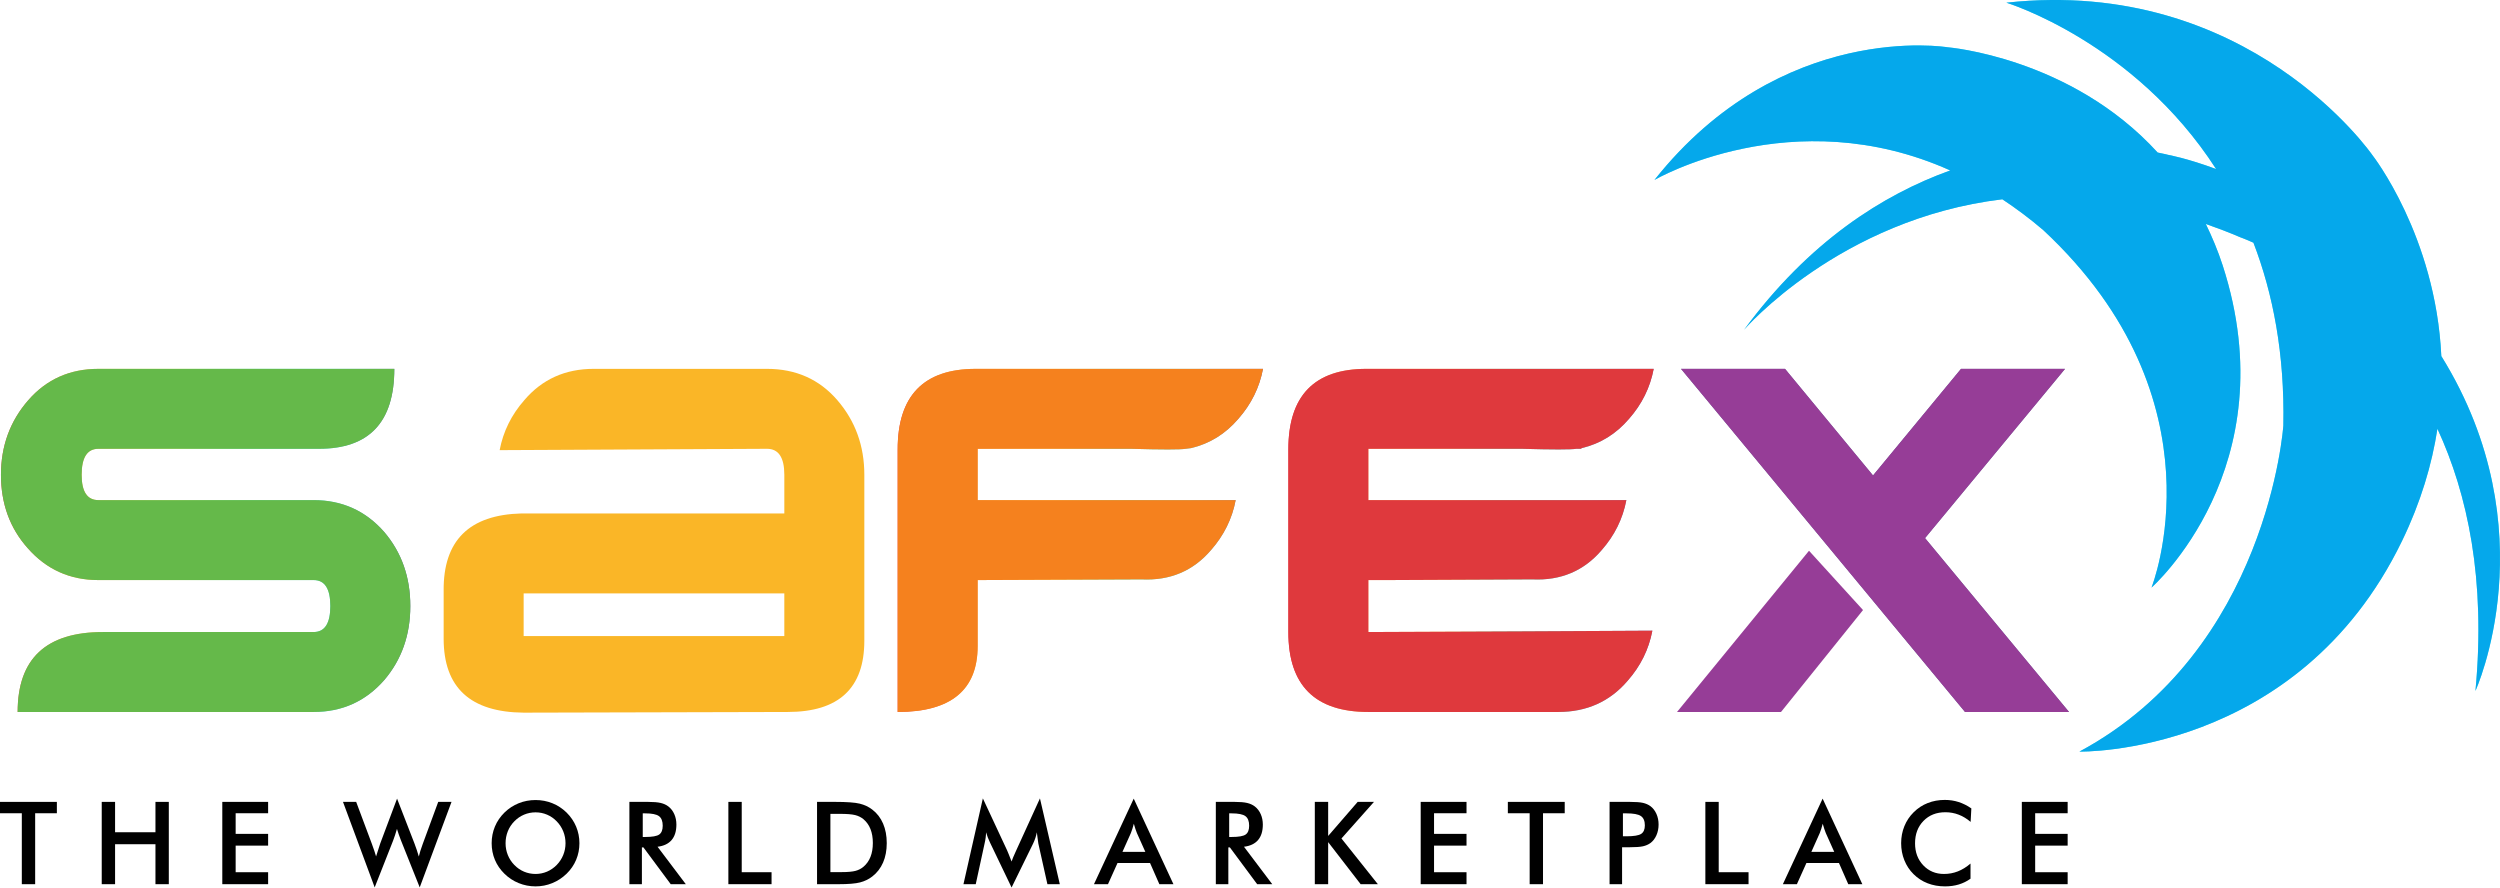 <svg width="969" height="344" viewBox="0 0 969 344" fill="none" xmlns="http://www.w3.org/2000/svg">
<g clip-path="url(#clip0)">
<path d="M801.956 275.961H761.644L651.562 142.972H691.874L725.984 184.287L760.092 142.972H800.407L746.139 208.566L801.956 275.961Z" fill="#666699"/>
<path d="M754.821 18.313C754.821 18.313 802.575 22.121 836.311 59.126C838.92 59.628 840.356 60.017 840.356 60.017C840.356 60.017 847.725 61.334 858.969 65.528C827.179 16.162 777.669 1.041 777.669 1.041C871.793 -9.253 919.588 60.198 919.588 60.198C919.588 60.198 944.071 91.438 946.26 138.046C946.311 138.121 946.365 138.198 946.419 138.283C987.954 205.516 959.483 267.798 959.483 267.798C963.556 224.721 956.475 191.531 944.747 166.19C942.63 179.941 938.357 194.552 930.987 209.751C890.543 293.159 805.98 291.322 805.98 291.322C879.147 252.004 885.03 164.922 885.03 164.922C885.579 137.083 880.975 113.692 873.435 94.07C870.267 92.641 868.38 91.986 868.38 91.986C863.833 90.036 859.377 88.349 854.964 86.798C857.384 91.798 859.629 97.064 861.498 102.821C886.867 181.087 833.925 227.753 833.925 227.753C833.925 227.753 862.97 155.368 792.009 89.222C786.704 84.686 781.397 80.747 776.11 77.243C712.946 84.856 676.008 127.812 676.008 127.812C701.102 93.702 729.689 75.492 755.919 66.061C694.697 38.579 641.264 69.755 641.264 69.755C690.531 7.651 754.821 18.313 754.821 18.313Z" fill="#5DE2F4"/>
<path d="M499.36 174.212C499.36 153.389 509.436 142.972 529.594 142.972H640.968C639.586 150.198 636.4 156.656 631.404 162.336C626.406 168.189 620.292 171.986 613.059 173.699L612.799 173.954H610.992C608.924 174.304 601.856 174.304 589.803 173.954H530.367V193.841H630.373C628.992 201.075 625.806 207.533 620.81 213.216C613.917 221.302 604.96 225.091 593.935 224.571L538.121 224.836H530.367V244.979L589.285 244.724L640.452 244.458C639.07 251.692 635.887 258.15 630.889 263.833C623.996 271.919 615.039 275.964 604.014 275.964H530.367C509.694 275.964 499.36 265.641 499.36 244.979V174.212Z" fill="url(#paint0_linear)"/>
<path d="M347.935 174.212C347.935 153.389 358.011 142.972 378.168 142.972H489.542C488.16 150.198 484.974 156.656 479.979 162.336C474.981 168.189 468.866 171.986 461.633 173.699L459.566 173.954C457.499 174.304 450.431 174.304 438.378 173.954H378.942V193.841H478.945C477.566 201.075 474.377 207.533 469.382 213.216C462.492 221.302 453.532 225.091 442.51 224.571L378.942 224.836V250.404C378.942 267.439 368.605 275.961 347.932 275.961V174.212H347.935Z" fill="url(#paint1_linear)"/>
<path d="M10.973 155.102C18.033 147.016 27.078 142.972 38.106 142.972H152.836C152.836 163.624 143.102 173.957 123.638 173.957H38.106C33.796 173.957 31.643 177.318 31.643 184.032C31.643 190.575 33.796 193.841 38.106 193.841H121.571C132.593 193.841 141.723 197.971 148.961 206.237C155.681 214.164 159.04 223.718 159.04 234.901C159.04 246.094 155.681 255.649 148.961 263.565C141.723 271.832 132.593 275.961 121.571 275.961H6.839C6.839 255.309 17.861 244.976 39.915 244.976H121.574C125.876 244.976 128.033 241.614 128.033 234.901C128.033 228.188 125.876 224.834 121.574 224.834H38.108C27.081 224.834 17.951 220.697 10.715 212.438C3.823 204.692 0.379 195.222 0.379 184.029C0.379 172.836 3.908 163.199 10.973 155.102Z" fill="url(#paint2_linear)"/>
<path d="M755.916 66.058C729.686 75.489 701.099 93.7 676.008 127.809C676.008 127.809 712.949 84.856 776.11 77.241C781.397 80.744 786.707 84.683 792.006 89.22C862.967 155.365 833.922 227.75 833.922 227.75C833.922 227.75 886.867 181.085 861.495 102.819C859.629 97.061 857.384 91.796 854.961 86.796C859.374 88.349 863.831 90.034 868.378 91.984C868.378 91.984 870.265 92.638 873.433 94.068C880.97 113.69 885.576 137.078 885.027 164.92C885.027 164.92 879.142 252.001 805.977 291.32C805.977 291.32 890.541 293.156 930.982 209.749C938.354 194.55 942.628 179.938 944.744 166.187C956.47 191.528 963.553 224.718 959.478 267.795C959.478 267.795 987.948 205.514 946.417 138.281C946.365 138.196 946.309 138.121 946.257 138.044C944.069 91.435 919.586 60.195 919.586 60.195C919.586 60.195 871.788 -9.256 777.667 1.038C777.667 1.038 827.179 16.163 858.969 65.525C847.725 61.331 840.356 60.015 840.356 60.015C840.356 60.015 838.92 59.626 836.311 59.123C802.575 22.121 754.821 18.314 754.821 18.314C754.821 18.314 690.531 7.651 641.261 69.752C641.261 69.752 694.694 38.579 755.916 66.058Z" fill="#05A8EB"/>
<path d="M38.108 224.834H121.574C125.876 224.834 128.033 228.185 128.033 234.901C128.033 241.617 125.876 244.976 121.574 244.976H39.915C17.858 244.976 6.839 255.306 6.839 275.961H121.574C132.596 275.961 141.728 271.832 148.961 263.565C155.681 255.649 159.04 246.094 159.04 234.901C159.04 223.718 155.681 214.164 148.961 206.237C141.726 197.971 132.596 193.841 121.574 193.841H38.108C33.796 193.841 31.646 190.575 31.646 184.032C31.646 177.318 33.796 173.957 38.108 173.957H123.638C143.102 173.957 152.838 163.627 152.838 142.972H38.108C27.079 142.972 18.034 147.016 10.976 155.102C3.908 163.199 0.376 172.839 0.376 184.032C0.376 195.225 3.82 204.694 10.713 212.44C17.948 220.697 27.079 224.834 38.108 224.834Z" fill="#65B94A"/>
<path d="M202.966 276.226L305.295 275.961C325.107 275.961 335.015 266.757 335.015 248.328V184.029C335.015 172.836 331.525 163.196 324.55 155.1C317.572 147.014 308.481 142.969 297.286 142.969H230.101C219.071 142.969 210.114 147.014 203.224 155.1C198.228 160.783 195.042 167.241 193.663 174.474L297.288 173.954C301.766 173.954 304.006 177.316 304.006 184.029V199.009H202.19C181.863 199.522 171.789 209.501 171.959 228.961V247.56C171.959 266.502 182.293 276.046 202.966 276.226ZM202.966 229.996H304.003V246.53H202.966V229.996Z" fill="#FAB627"/>
<path d="M378.942 250.404V224.836L442.513 224.571C453.532 225.091 462.492 221.305 469.385 213.216C474.378 207.533 477.566 201.075 478.945 193.841H378.942V173.954H438.378C450.434 174.304 457.499 174.304 459.569 173.954L461.634 173.699C468.869 171.986 474.981 168.189 479.979 162.336C484.975 156.653 488.161 150.195 489.542 142.972H378.169C358.011 142.972 347.935 153.389 347.935 174.212V275.961C368.603 275.961 378.942 267.439 378.942 250.404Z" fill="#F5811E"/>
<path d="M530.37 275.961H604.017C615.041 275.961 623.999 271.917 630.892 263.83C635.887 258.148 639.071 251.689 640.452 244.456L589.288 244.721L530.373 244.976V224.834H538.124L593.938 224.569C604.963 225.089 613.923 221.302 620.815 213.213C625.808 207.531 628.992 201.072 630.376 193.839H530.373V173.952H589.809C601.862 174.302 608.93 174.302 610.997 173.952H612.804L613.064 173.697C620.297 171.983 626.412 168.186 631.41 162.334C636.403 156.651 639.591 150.193 640.97 142.969H529.597C509.442 142.969 499.366 153.387 499.366 174.209V244.976C499.361 265.639 509.694 275.961 530.37 275.961Z" fill="#DF393D"/>
<path d="M690.322 275.961L722.108 236.455L701.174 213.471L650.013 275.961H690.322Z" fill="#963D97"/>
<path d="M760.092 142.972L725.987 184.287L691.874 142.972H651.562L761.644 275.961H801.956L746.139 208.566L800.407 142.972H760.092Z" fill="#963D97"/>
<path d="M13.628 315.215V342.714H8.455V315.215H0V310.812H22.042V315.215H13.628Z" fill="black"/>
<path d="M39.431 342.712V310.81H44.604V322.578H60.256V310.81H65.429V342.712H60.256V327.22H44.604V342.712H39.431Z" fill="black"/>
<path d="M86.164 342.712V310.81H103.924V315.213H91.337V323.209H103.924V327.763H91.337V338.073H103.924V342.712H86.164Z" fill="black"/>
<path d="M132.944 310.813H138.053L144.074 326.916C144.466 327.977 144.796 328.905 145.064 329.703C145.332 330.502 145.567 331.251 145.77 331.947C146.276 330.262 146.807 328.613 147.356 327.001C147.428 326.795 147.479 326.661 147.508 326.586L153.9 309.545L160.638 326.913C160.955 327.756 161.257 328.595 161.541 329.44C161.824 330.283 162.087 331.133 162.335 331.991C162.479 331.336 162.675 330.618 162.922 329.832C163.167 329.049 163.487 328.119 163.879 327.045L169.856 310.81H175.009L162.685 343.954L155.424 325.759C155.107 324.948 154.815 324.165 154.555 323.417C154.295 322.67 154.063 321.959 153.859 321.292C153.612 322.147 153.367 322.951 153.119 323.698C152.872 324.445 152.619 325.164 152.359 325.847L145.229 343.954L132.944 310.813Z" fill="black"/>
<path d="M224.585 326.828C224.585 329.092 224.16 331.235 223.315 333.255C222.467 335.275 221.232 337.075 219.608 338.66C217.971 340.244 216.123 341.457 214.066 342.297C212.009 343.14 209.849 343.562 207.588 343.562C205.299 343.562 203.113 343.137 201.033 342.287C198.953 341.439 197.118 340.229 195.525 338.66C193.901 337.075 192.669 335.282 191.828 333.278C190.988 331.272 190.568 329.123 190.568 326.828C190.568 324.548 190.988 322.397 191.828 320.375C192.669 318.358 193.901 316.549 195.525 314.95C197.146 313.365 198.987 312.16 201.046 311.333C203.103 310.506 205.284 310.094 207.588 310.094C209.877 310.094 212.048 310.506 214.099 311.333C216.149 312.16 217.987 313.368 219.608 314.95C221.232 316.562 222.467 318.381 223.315 320.408C224.16 322.438 224.585 324.576 224.585 326.828ZM219.196 326.828C219.196 325.213 218.902 323.682 218.314 322.23C217.726 320.777 216.883 319.486 215.783 318.353C214.71 317.232 213.468 316.372 212.055 315.769C210.643 315.166 209.155 314.865 207.588 314.865C206.021 314.865 204.534 315.161 203.121 315.759C201.709 316.354 200.451 317.217 199.35 318.353C198.249 319.471 197.406 320.756 196.829 322.209C196.249 323.662 195.96 325.202 195.96 326.828C195.96 328.44 196.249 329.963 196.829 331.4C197.409 332.84 198.249 334.123 199.35 335.259C200.451 336.393 201.703 337.256 203.111 337.853C204.516 338.448 206.011 338.745 207.588 338.745C209.137 338.745 210.614 338.448 212.012 337.853C213.409 337.256 214.667 336.393 215.783 335.259C216.883 334.123 217.729 332.835 218.314 331.39C218.902 329.947 219.196 328.425 219.196 326.828Z" fill="black"/>
<path d="M248.8 328.441V342.712H243.952V310.81H251.169C253.285 310.81 254.925 310.949 256.093 311.225C257.26 311.5 258.255 311.956 259.083 312.598C260.067 313.366 260.828 314.36 261.366 315.584C261.903 316.802 262.171 318.139 262.171 319.592C262.171 322.15 261.555 324.152 260.322 325.594C259.09 327.039 257.271 327.907 254.866 328.199L265.821 342.712H259.975L249.388 328.441H248.8ZM249.128 324.412H250.063C252.803 324.412 254.621 324.092 255.52 323.453C256.417 322.812 256.868 321.681 256.868 320.053C256.868 318.296 256.386 317.057 255.422 316.338C254.458 315.62 252.672 315.259 250.066 315.259H249.13V324.412H249.128Z" fill="black"/>
<path d="M282.317 342.712V310.81H287.491V338.07H299.054V342.709H282.317V342.712Z" fill="black"/>
<path d="M316.686 342.712V310.81H323.663C328.2 310.81 331.391 311.042 333.239 311.498C335.085 311.956 336.706 312.721 338.098 313.796C339.939 315.205 341.333 317.013 342.282 319.223C343.23 321.431 343.705 323.951 343.705 326.784C343.705 329.615 343.23 332.127 342.282 334.312C341.333 336.496 339.939 338.302 338.098 339.726C336.709 340.803 335.124 341.568 333.35 342.024C331.574 342.483 328.811 342.712 325.058 342.712H323.668H316.686ZM321.859 338.029H326.207C328.6 338.029 330.391 337.866 331.587 337.55C332.783 337.23 333.822 336.692 334.706 335.934C335.91 334.904 336.812 333.624 337.413 332.088C338.016 330.556 338.315 328.773 338.315 326.74C338.315 324.705 338.013 322.923 337.413 321.39C336.812 319.857 335.91 318.577 334.706 317.544C333.806 316.789 332.732 316.251 331.479 315.931C330.226 315.612 328.267 315.452 325.599 315.452H323.73H321.862V338.029H321.859Z" fill="black"/>
<path d="M402.461 326.959C402.401 326.712 402.308 326.029 402.177 324.909C402.061 323.981 401.96 323.211 401.873 322.601C401.741 323.324 401.558 324.054 401.319 324.777C401.079 325.504 400.777 326.246 400.416 327.001L392.091 343.997L383.765 326.653C383.417 325.939 383.115 325.251 382.862 324.582C382.61 323.912 382.388 323.252 382.2 322.598C382.187 323.268 382.13 323.966 382.038 324.7C381.942 325.434 381.8 326.202 381.612 327.001L378.199 342.709H373.438L380.96 309.458L390.351 329.592C390.498 329.909 390.717 330.44 391.013 331.182C391.31 331.923 391.668 332.84 392.088 333.928C392.392 333.013 392.869 331.849 393.521 330.44C393.696 330.063 393.825 329.772 393.913 329.569L403.084 309.458L410.779 342.709H405.974L402.461 326.959Z" fill="black"/>
<path d="M449.366 342.712L445.757 334.497H433.15L429.456 342.712H424.022L439.434 309.548L454.826 342.712H449.366ZM435.065 330.182H443.932L440.672 322.905C440.484 322.441 440.288 321.905 440.084 321.302C439.88 320.7 439.677 320.027 439.473 319.285C439.3 319.983 439.115 320.633 438.919 321.235C438.723 321.841 438.524 322.397 438.321 322.905L435.065 330.182Z" fill="black"/>
<path d="M476.104 328.441V342.712H471.255V310.81H478.473C480.589 310.81 482.229 310.949 483.396 311.225C484.564 311.5 485.559 311.956 486.386 312.598C487.371 313.366 488.131 314.36 488.67 315.584C489.206 316.802 489.474 318.139 489.474 319.592C489.474 322.15 488.858 324.152 487.626 325.594C486.394 327.039 484.574 327.907 482.169 328.199L493.124 342.712H487.278L476.692 328.441H476.104ZM476.429 324.412H477.364C480.105 324.412 481.922 324.092 482.821 323.453C483.718 322.812 484.17 321.681 484.17 320.053C484.17 318.296 483.688 317.057 482.723 316.338C481.759 315.62 479.973 315.259 477.367 315.259H476.431V324.412H476.429Z" fill="black"/>
<path d="M509.622 342.712V310.81H514.795V324.018L526.23 310.81H532.556L519.948 324.994L534.056 342.709H527.382L514.795 326.411V342.709H509.622V342.712Z" fill="black"/>
<path d="M550.661 342.712V310.81H568.421V315.213H555.835V323.209H568.421V327.763H555.835V338.073H568.421V342.712H550.661Z" fill="black"/>
<path d="M598.07 315.215V342.714H592.896V315.215H584.441V310.812H606.483V315.215H598.07Z" fill="black"/>
<path d="M628.718 328.397V342.712H623.869V310.81H631.695C634.013 310.81 635.719 310.939 636.814 311.191C637.907 311.444 638.861 311.864 639.673 312.443C640.673 313.183 641.457 314.182 642.021 315.439C642.586 316.696 642.869 318.082 642.869 319.589C642.869 321.101 642.586 322.495 642.021 323.773C641.457 325.051 640.673 326.053 639.673 326.782C638.861 327.361 637.907 327.776 636.814 328.021C635.719 328.268 634.013 328.392 631.695 328.392H630.674H628.718V328.397ZM629.045 324.149H630.373C633.242 324.149 635.154 323.837 636.111 323.211C637.067 322.585 637.544 321.483 637.544 319.898C637.544 318.201 637.034 317 636.013 316.302C634.992 315.604 633.113 315.256 630.373 315.256H629.045V324.149Z" fill="black"/>
<path d="M660.999 342.712V310.81H666.172V338.07H677.736V342.709H660.999V342.712Z" fill="black"/>
<path d="M716.385 342.712L712.776 334.497H700.169L696.475 342.712H691.041L706.451 309.548L721.842 342.712H716.385ZM702.081 330.182H710.949L707.688 322.905C707.5 322.441 707.304 321.905 707.1 321.302C706.897 320.7 706.693 320.027 706.489 319.285C706.317 319.983 706.131 320.633 705.935 321.235C705.739 321.841 705.541 322.397 705.337 322.905L702.081 330.182Z" fill="black"/>
<path d="M763.814 318.571C762.35 317.322 760.804 316.384 759.172 315.761C757.543 315.135 755.829 314.823 754.032 314.823C750.555 314.823 747.725 315.944 745.544 318.18C743.363 320.416 742.273 323.314 742.273 326.874C742.273 330.316 743.332 333.157 745.456 335.393C747.58 337.629 750.256 338.747 753.488 338.747C755.373 338.747 757.164 338.415 758.868 337.745C760.572 337.075 762.206 336.066 763.771 334.716V340.579C762.379 341.581 760.866 342.328 759.226 342.823C757.587 343.315 755.813 343.562 753.901 343.562C751.465 343.562 749.217 343.163 747.152 342.364C745.088 341.565 743.273 340.388 741.708 338.832C740.156 337.307 738.966 335.509 738.133 333.441C737.3 331.369 736.883 329.164 736.883 326.828C736.883 324.489 737.3 322.289 738.133 320.236C738.966 318.182 740.172 316.377 741.752 314.821C743.33 313.252 745.142 312.064 747.186 311.258C749.227 310.452 751.439 310.05 753.816 310.05C755.684 310.05 757.468 310.32 759.162 310.864C760.858 311.41 762.502 312.234 764.095 313.339L763.814 318.571Z" fill="black"/>
<path d="M783.66 342.712V310.81H801.42V315.213H788.833V323.209H801.42V327.763H788.833V338.073H801.42V342.712H783.66Z" fill="black"/>
</g>
<defs>
<linearGradient id="paint0_linear" x1="499.361" y1="209.466" x2="640.968" y2="209.466" gradientUnits="userSpaceOnUse">
<stop stop-color="#EF435A"/>
<stop offset="0.01" stop-color="#F04B5A"/>
<stop offset="0.07" stop-color="#F57658"/>
<stop offset="0.124" stop-color="#F89457"/>
<stop offset="0.17" stop-color="#FAA756"/>
<stop offset="0.202" stop-color="#FBAE56"/>
<stop offset="0.292" stop-color="#F7CF6B"/>
<stop offset="0.374" stop-color="#F5E67A"/>
<stop offset="0.425" stop-color="#F4EF7F"/>
<stop offset="0.459" stop-color="#CFEE8C"/>
<stop offset="0.514" stop-color="#9AEC9F"/>
<stop offset="0.562" stop-color="#74EBAD"/>
<stop offset="0.6" stop-color="#5DEAB5"/>
<stop offset="0.624" stop-color="#54EAB8"/>
<stop offset="0.653" stop-color="#56E8C4"/>
<stop offset="0.749" stop-color="#5BE4E7"/>
<stop offset="0.801" stop-color="#5DE2F4"/>
<stop offset="0.865" stop-color="#66B0D8"/>
<stop offset="0.924" stop-color="#6D8AC2"/>
<stop offset="0.971" stop-color="#7173B5"/>
<stop offset="1" stop-color="#736AB0"/>
</linearGradient>
<linearGradient id="paint1_linear" x1="347.934" y1="209.466" x2="489.541" y2="209.466" gradientUnits="userSpaceOnUse">
<stop stop-color="#EF435A"/>
<stop offset="0.01" stop-color="#F04B5A"/>
<stop offset="0.07" stop-color="#F57658"/>
<stop offset="0.124" stop-color="#F89457"/>
<stop offset="0.17" stop-color="#FAA756"/>
<stop offset="0.202" stop-color="#FBAE56"/>
<stop offset="0.292" stop-color="#F7CF6B"/>
<stop offset="0.374" stop-color="#F5E67A"/>
<stop offset="0.425" stop-color="#F4EF7F"/>
<stop offset="0.459" stop-color="#CFEE8C"/>
<stop offset="0.514" stop-color="#9AEC9F"/>
<stop offset="0.562" stop-color="#74EBAD"/>
<stop offset="0.6" stop-color="#5DEAB5"/>
<stop offset="0.624" stop-color="#54EAB8"/>
<stop offset="0.653" stop-color="#56E8C4"/>
<stop offset="0.749" stop-color="#5BE4E7"/>
<stop offset="0.801" stop-color="#5DE2F4"/>
<stop offset="0.865" stop-color="#66B0D8"/>
<stop offset="0.924" stop-color="#6D8AC2"/>
<stop offset="0.971" stop-color="#7173B5"/>
<stop offset="1" stop-color="#736AB0"/>
</linearGradient>
<linearGradient id="paint2_linear" x1="0.378" y1="209.466" x2="159.041" y2="209.466" gradientUnits="userSpaceOnUse">
<stop stop-color="#EF435A"/>
<stop offset="0.01" stop-color="#F04B5A"/>
<stop offset="0.07" stop-color="#F57658"/>
<stop offset="0.124" stop-color="#F89457"/>
<stop offset="0.17" stop-color="#FAA756"/>
<stop offset="0.202" stop-color="#FBAE56"/>
<stop offset="0.292" stop-color="#F7CF6B"/>
<stop offset="0.374" stop-color="#F5E67A"/>
<stop offset="0.425" stop-color="#F4EF7F"/>
<stop offset="0.459" stop-color="#CFEE8C"/>
<stop offset="0.514" stop-color="#9AEC9F"/>
<stop offset="0.562" stop-color="#74EBAD"/>
<stop offset="0.6" stop-color="#5DEAB5"/>
<stop offset="0.624" stop-color="#54EAB8"/>
<stop offset="0.653" stop-color="#56E8C4"/>
<stop offset="0.749" stop-color="#5BE4E7"/>
<stop offset="0.801" stop-color="#5DE2F4"/>
<stop offset="0.865" stop-color="#66B0D8"/>
<stop offset="0.924" stop-color="#6D8AC2"/>
<stop offset="0.971" stop-color="#7173B5"/>
<stop offset="1" stop-color="#736AB0"/>
</linearGradient>
<clipPath id="clip0">
<rect width="969" height="344" fill="white"/>
</clipPath>
</defs>
</svg>
